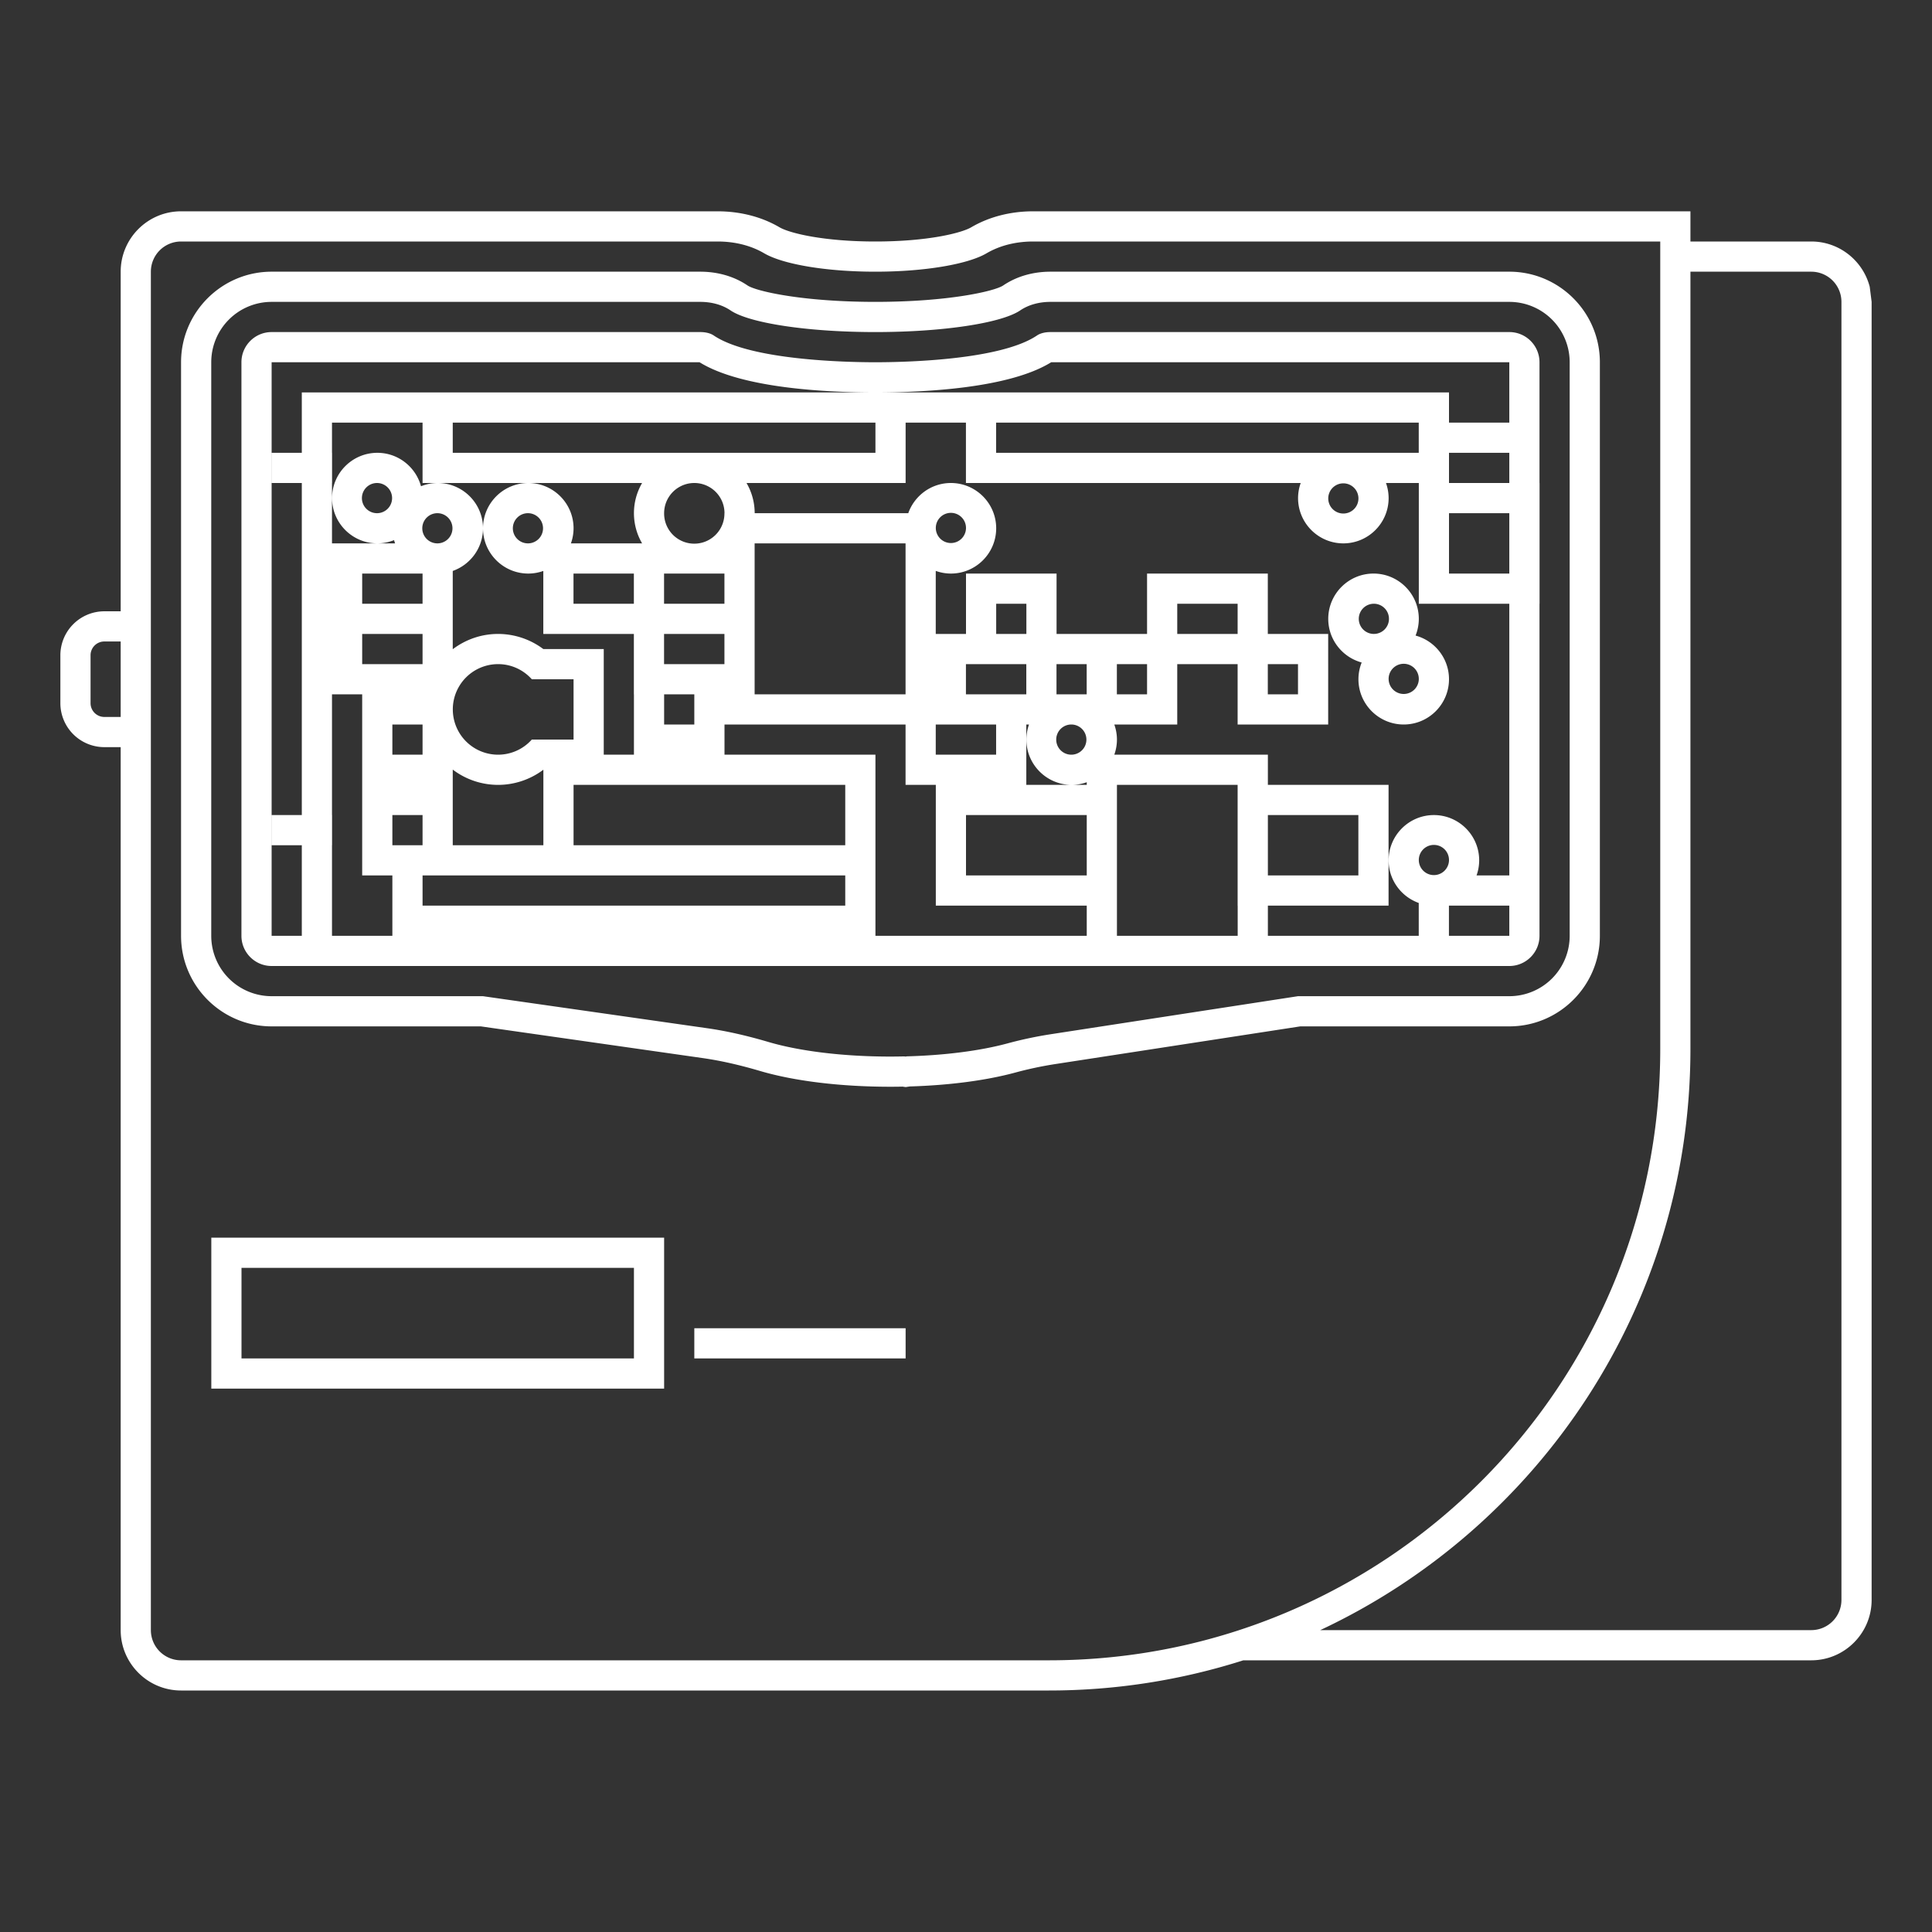 <svg xmlns="http://www.w3.org/2000/svg" xml:space="preserve" viewBox="0 0 256 256"><rect x="0" y="0" width="256" height="256" fill="#333333" stroke="none"/><path d="M192 90c0-2.764-1.881-5.091-4.429-5.784A6 6 0 0 0 188 82c0-3.308-2.692-6-6-6s-6 2.692-6 6c0 2.764 1.881 5.091 4.429 5.784A6 6 0 0 0 180 90c0 3.308 2.692 6 6 6s6-2.692 6-6m-10-10a2 2 0 1 1 .001 3.999A2 2 0 0 1 182 80m2 10a2 2 0 1 1 3.999-.001A2 2 0 0 1 184 90" style="fill:#fff"/><path d="M203.991 124V80H204V64h-.009V48c0-2.206-1.794-4-4-4h-60.789c-.725 0-1.36.159-1.787.448-4.87 3.296-17.63 3.552-21.424 3.552s-16.554-.256-21.424-3.552C94.14 44.159 93.505 44 92.78 44H35.991c-2.206 0-4 1.794-4 4v76c0 2.206 1.794 4 4 4h164c2.206 0 4-1.794 4-4M180 66a2 2 0 1 1-3.999.001A2 2 0 0 1 180 66m-48.009-6v-4h56v4zM192 60h7.991v4H192zm0 8h7.991v8H192zM35.991 124V48h56.703c5.595 3.474 16.941 4 23.297 4s17.703-.527 23.297-4h60.703v8H192v-4H39.991v8H36v4h3.991v44H36v4h3.991v12zM96 68h-.009v.087A3.995 3.995 0 0 1 88 68a4 4 0 0 1 8 0m27.991 28h8v4h-8zM128 108h16v8h-16zm14-4h-6.009v-8h.359a6 6 0 0 0-.35 2c0 3.308 2.692 6 6 6a6 6 0 0 0 2-.35v.35zm0-4a2 2 0 1 1-.001-3.999A2 2 0 0 1 142 100m1.991-8h-4v-4h4zM136 84h-4v-4h4zm-.009 4v4h-8v-4zm-16 4h-20V72h20zM112 112H76v-8h36zm0 8H55.991v-4H112zM43.991 60v-4h12v8h29.091a7.94 7.94 0 0 0 0 8H75.65a6 6 0 0 0 .35-2c0-3.308-2.692-6-6-6s-6 2.692-6 6 2.692 6 6 6c.699 0 1.367-.126 1.991-.347V84h12v8H84v8h-4V86h-8.011A10 10 0 0 0 66 84c-2.256 0-4.334.76-6.009 2.026V75.653C62.322 74.829 64 72.61 64 70c0-3.308-2.692-6-6-6-.783 0-1.529.155-2.216.429C55.091 61.881 52.764 60 50 60c-3.308 0-6 2.692-6 6s2.692 6 6 6c.783 0 1.529-.155 2.216-.429q.06.218.134.429h-8.359v-8H44v-4zm52 16v4h-8v-4zm0 12h-8v-4h8zm-12-8h-8v-4h8zM88 92h4v4h-4zM70 72a2 2 0 1 1-.001-3.999A2 2 0 0 1 70 72m2 40H59.991v-10.026A9.93 9.93 0 0 0 66 104c2.171 0 4.272-.714 5.989-2H72zM50 68a2 2 0 1 1-.001-3.999A2 2 0 0 1 50 68m8 4a2 2 0 1 1-.001-3.999A2 2 0 0 1 58 72m-2.009 4v4h-8v-4zm0 24h-4v-4h4zM76 98h-5.537A5.98 5.98 0 0 1 66 100a6 6 0 1 1 0-12c1.775 0 3.365.775 4.463 2H76zM47.991 84h8v4h-8zm4 24h4v4h-4zm8-48v-4H116v4zm-16 64v-12H44v-4h-.009V92h4v24h4v8zM116 124v-24H96v-4h23.991v8H124v16h20v4zm32 0v-20h15.991v16H164v4zm20-16h11.991v8H168zm15.991 16H168v-4h15.991v-16H168v-4h-20.35c.223-.627.35-1.298.35-2s-.127-1.373-.35-2h8.341v-8h8v8h12V84h-8v-8h-16v8H140v-8h-12v8h-4.009v-8.353A6 6 0 0 0 126 76c3.308 0 6-2.692 6-6s-2.692-6-6-6c-2.606 0-4.824 1.673-5.65 4H100a7.94 7.94 0 0 0-1.082-4H120v-8h7.991v8h44.359a6 6 0 0 0-.35 2c0 3.308 2.692 6 6 6s6-2.692 6-6a6 6 0 0 0-.35-2H188v16h11.991v36h-4.341a6 6 0 0 0 .35-2c0-3.308-2.692-6-6-6s-6 2.692-6 6c0 2.603 1.669 4.818 3.991 5.647V124zm-36-32v-4h4v4zm20-4h4v4h-4zm-4-4h-8v-4h8zM124 70a2 2 0 1 1 3.999-.001A2 2 0 0 1 124 70m64 44a2 2 0 1 1 3.999-.001A2 2 0 0 1 188 114m3.991 6h8v4h-8z" style="fill:#fff"/><path d="M211.991 124V48c0-6.617-5.383-12-12-12h-60.789c-2.34 0-4.508.63-6.271 1.823-1.125.759-7.25 2.177-16.941 2.177s-15.815-1.418-16.941-2.177C97.288 36.63 95.12 36 92.78 36H35.991c-6.617 0-12 5.383-12 12v76c0 6.617 5.383 12 12 12h27.716l29.425 4.204c2.335.334 4.819.893 7.594 1.71 4.569 1.345 10.701 2.086 17.265 2.086q.807 0 1.6-.017l.422.06.535-.082c5.276-.158 10.101-.793 13.968-1.837a49 49 0 0 1 5.345-1.134l32.437-4.99h27.694c6.616 0 11.999-5.383 11.999-12m-40 8-32.739 5.037q-2.924.452-5.78 1.226c-3.487.942-8.125 1.568-13.287 1.708l-.194.03-.158-.023q-.911.022-1.842.023c-6.378 0-12.119-.741-16.135-1.924-2.678-.789-5.394-1.438-8.158-1.833L63.991 132h-28a8 8 0 0 1-8-8V48a8 8 0 0 1 8-8H92.78c1.422 0 2.851.339 4.029 1.136C99.256 42.792 106.918 44 115.991 44s16.735-1.208 19.182-2.864c1.178-.797 2.607-1.136 4.029-1.136h60.789a8 8 0 0 1 8 8v76a8 8 0 0 1-8 8zM32 164h-4v20h60v-20zm52 16H32v-12h52zm8-4h28v4H92z" style="fill:#fff"/><path d="M247.747 38c-.89-3.447-4.026-6-7.747-6h-16.009v-4h-87.088c-3.01 0-5.849.732-8.21 2.117-1.291.757-5.739 1.883-12.702 1.883s-11.411-1.126-12.702-1.883c-2.361-1.385-5.2-2.117-8.21-2.117H23.991c-4.411 0-8 3.589-8 8v45h-2.165A5.83 5.83 0 0 0 8 86.826v6.349A5.83 5.83 0 0 0 13.826 99h2.165v117c0 4.411 3.589 8 8 8h115a84.7 84.7 0 0 0 25.756-4H240c4.411 0 8-3.589 8-8V40zM13.826 95A1.825 1.825 0 0 1 12 93.174v-6.349c0-1.008.817-1.825 1.826-1.825h2.165v10zm10.165 125a4 4 0 0 1-4-4V36a4 4 0 0 1 4-4h71.088c2.161 0 4.323.474 6.187 1.567 2.439 1.43 8.114 2.433 14.725 2.433 6.612 0 12.286-1.003 14.725-2.433 1.864-1.093 4.026-1.567 6.187-1.567h83.088v107c0 44.735-36.265 81-81 81zM244 206v6a4 4 0 0 1-4 4h-65.062c28.948-13.569 49.053-42.974 49.053-77V36H240a4 4 0 0 1 4 4z" style="fill:#fff"/></svg>